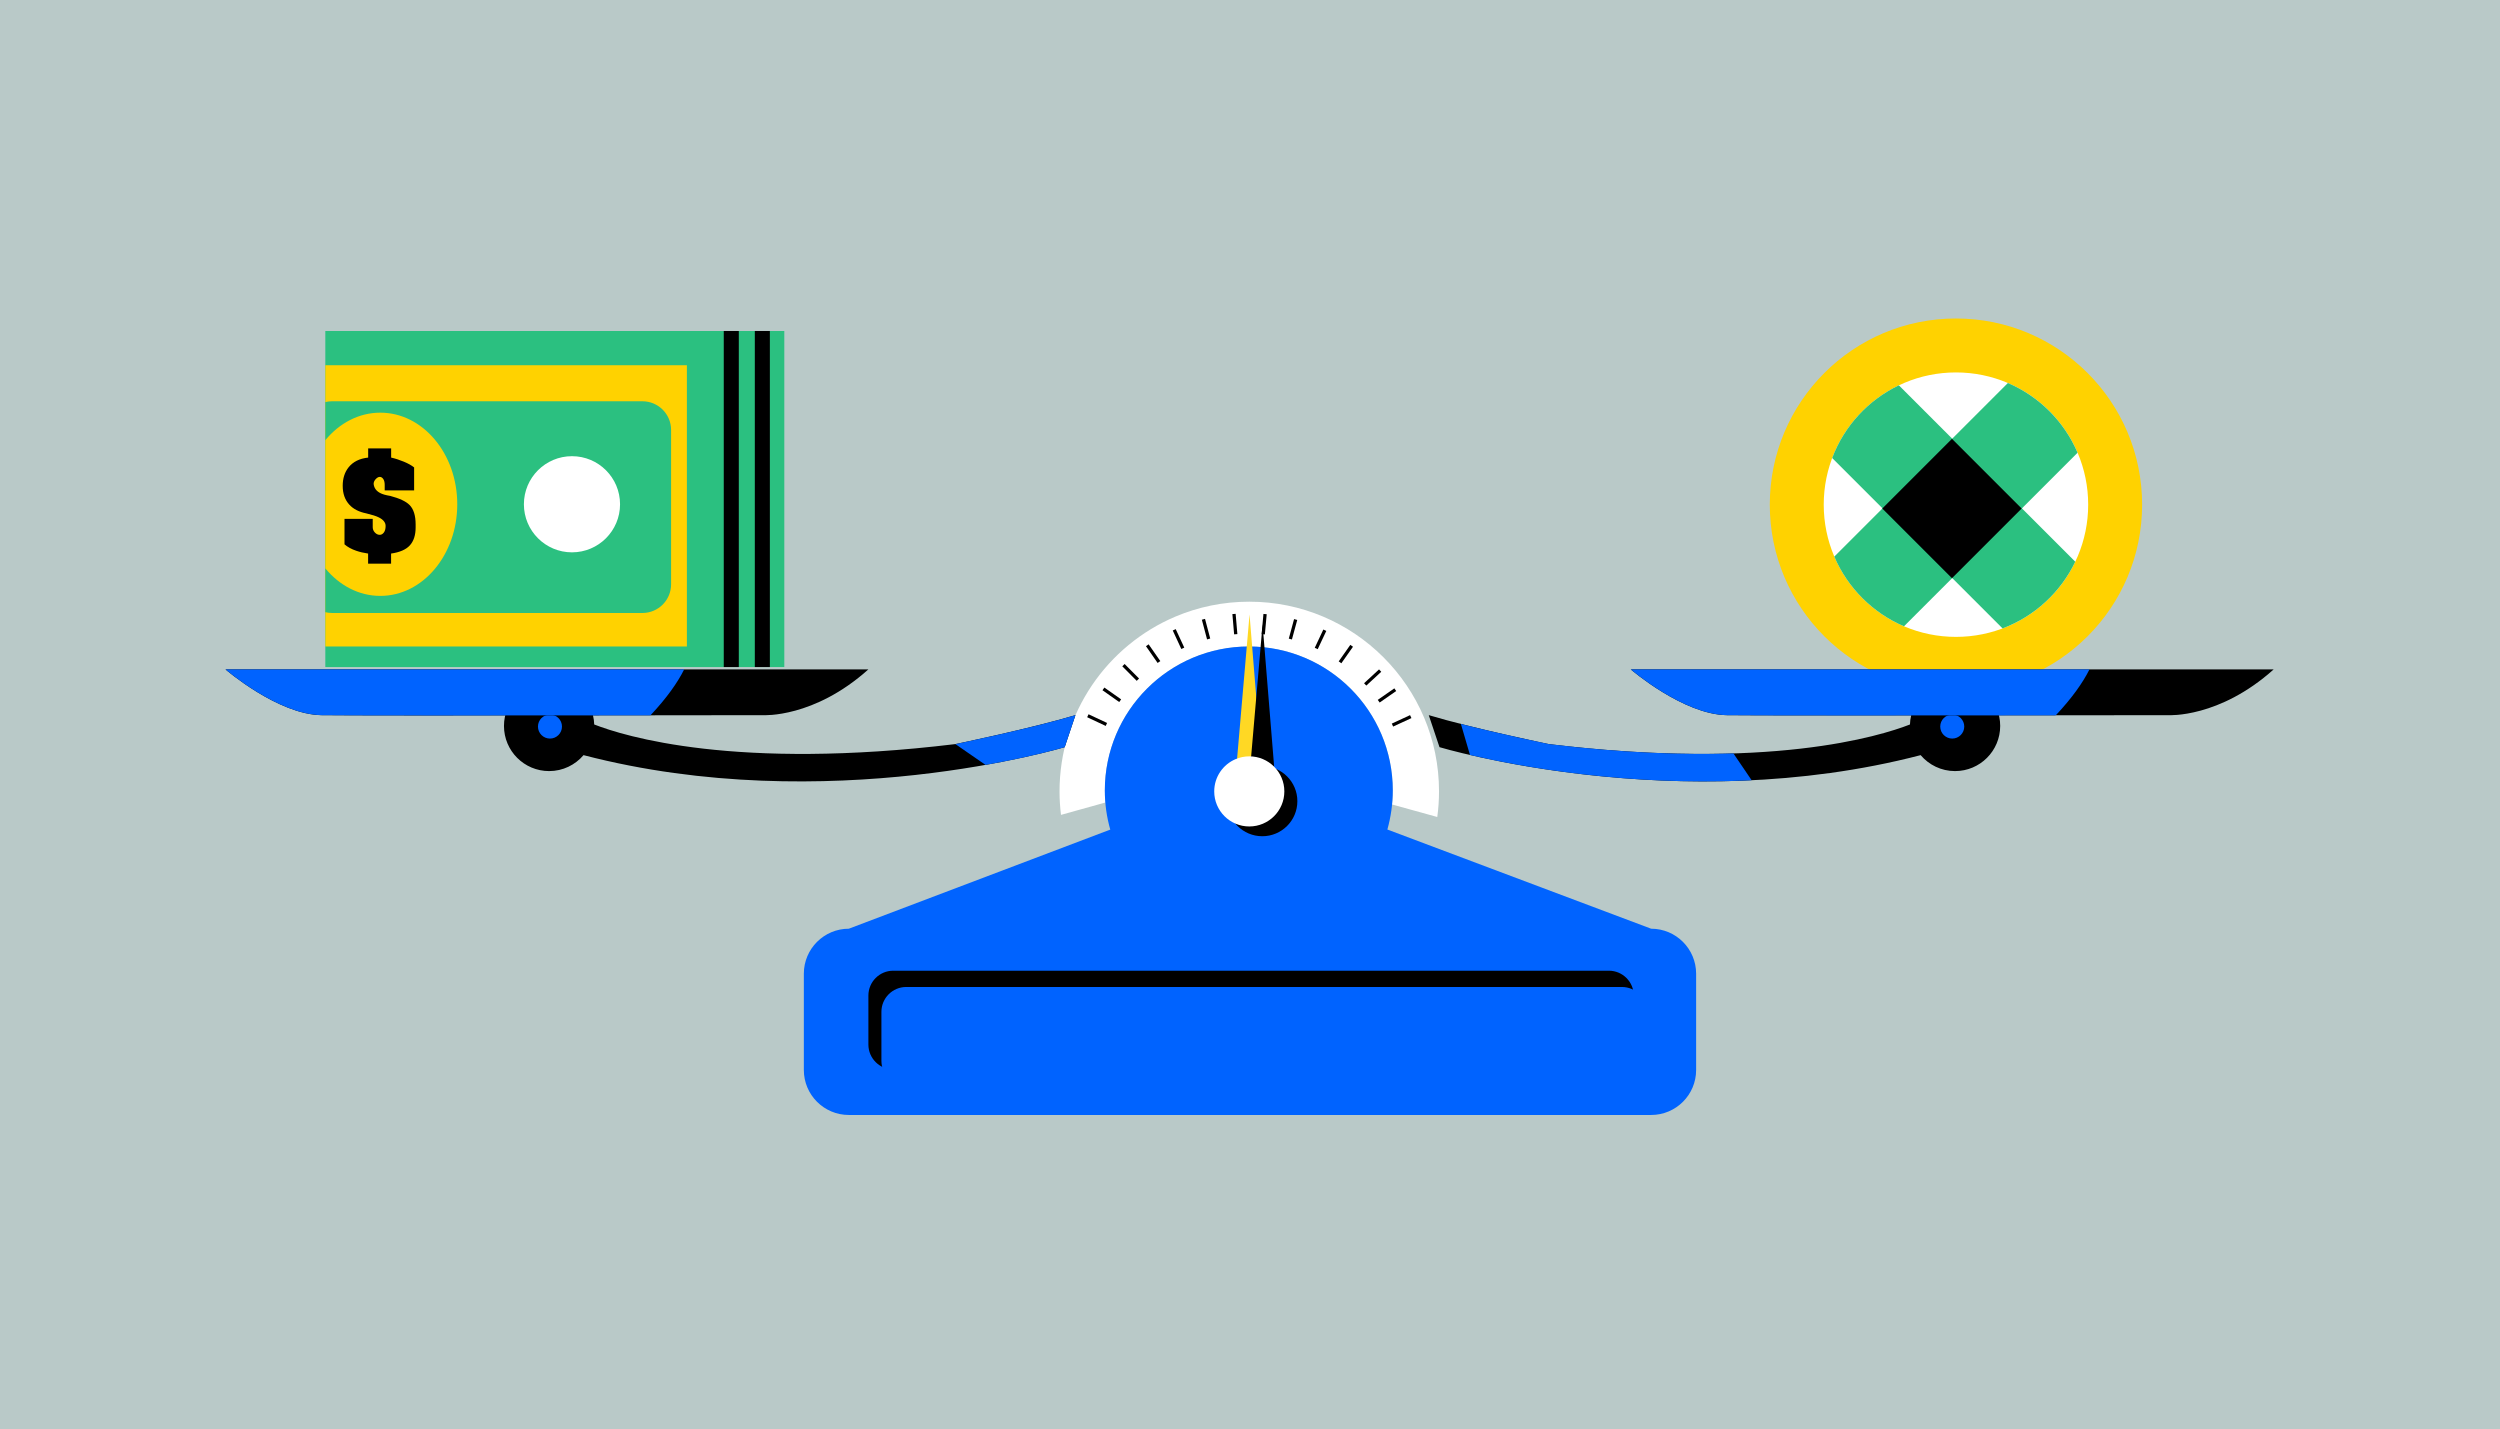 <svg xmlns="http://www.w3.org/2000/svg" x="0px" y="0px"
	 viewBox="0 0 768 439" style="enable-background:new 0 0 768 439;" xml:space="preserve">
<style type="text/css">
	.st0{fill:#B9C9C8;}
	.st1{fill:#2BC080;}
	.st2{fill:#FFD200;}
	.st3{fill:#FFFFFF;}
	.st4{fill:#0063FF;}
	.st5{fill:#FFD824;}
</style>
<rect class="st0" width="768" height="439"/>
<rect x="99.94" y="101.68" class="st1" width="141" height="103.24"/>
<circle class="st2" cx="600.87" cy="155.03" r="57.19"/>
<circle class="st3" cx="600.87" cy="155.03" r="40.62"/>
<path class="st3" d="M339.58,246.53c-0.1-1.22-0.17-2.45-0.17-3.7c0-24.43,19.8-44.23,44.23-44.23s44.23,19.8,44.23,44.23
	c0,1.45-0.1,2.88-0.24,4.3l13.9,3.85c0.35-2.57,0.54-5.19,0.54-7.85c0-32.19-26.1-58.29-58.29-58.29c-8.05,0-15.72,1.63-22.69,4.58
	c-20.92,8.85-35.6,29.57-35.6,53.71c0,2.44,0.16,4.84,0.45,7.2C330.06,249.17,334.73,247.87,339.58,246.53z"/>
<path class="st4" d="M507.23,285.3l-81.03-30.47c1.07-3.82,1.66-7.84,1.66-12c0-24.43-19.8-44.23-44.23-44.23
	s-44.23,19.8-44.23,44.23c0,4.18,0.59,8.23,1.68,12.06l-0.11,0l-80.21,30.41c-7.63,0-13.82,6.19-13.82,13.82v29.58
	c0,7.63,6.19,13.82,13.82,13.82h246.47c7.63,0,13.82-6.19,13.82-13.82v-29.58C521.05,291.49,514.86,285.3,507.23,285.3z"/>
<path d="M494.25,328.52H274.4c-4.21,0-7.63-3.42-7.63-7.63v-15.06c0-4.21,3.42-7.63,7.63-7.63h219.85c4.21,0,7.63,3.42,7.63,7.63
	v15.06C501.88,325.1,498.46,328.52,494.25,328.52z"/>
<path class="st4" d="M498.25,333.52H278.4c-4.21,0-7.63-3.42-7.63-7.63v-15.06c0-4.21,3.42-7.63,7.63-7.63h219.85
	c4.21,0,7.63,3.42,7.63,7.63v15.06C505.88,330.1,502.46,333.52,498.25,333.52z"/>
<polyline class="st5" points="383.86,188.77 387.53,233.89 380.02,233.2 "/>
<polyline points="387.86,191.77 391.53,236.89 384.02,236.2 "/>
<path d="M398.55,246.12c0,5.95-4.82,10.77-10.77,10.77c-5.95,0-10.77-4.82-10.77-10.77c0-4.46,2.71-8.29,6.58-9.92
	c1.29-0.54,2.7-0.85,4.19-0.85C393.72,235.35,398.55,240.17,398.55,246.12z"/>
<path class="st3" d="M394.55,243.12c0,5.95-4.82,10.77-10.77,10.77c-5.95,0-10.77-4.82-10.77-10.77c0-4.46,2.71-8.29,6.58-9.92
	c1.29-0.54,2.7-0.85,4.19-0.85C389.72,232.35,394.55,237.17,394.55,243.12z"/>
<g>
	<path d="M404.8,199.43l2.64-5.61l-0.91-0.43l-2.64,5.62C404.19,199.16,404.5,199.28,404.8,199.43z"/>
	<path d="M396.88,196.45l1.63-6l-0.97-0.26l-1.62,5.99C396.24,196.26,396.56,196.36,396.88,196.45z"/>
	<path d="M412.06,203.76l3.58-5.08l-0.82-0.58l-3.57,5.07C411.52,203.37,411.79,203.57,412.06,203.76z"/>
	<path d="M340.09,222.09l-5.69-2.67l-0.42,0.91l5.7,2.68C339.81,222.7,339.95,222.39,340.09,222.09z"/>
	<path d="M388.57,194.89l0.56-6.2l-1-0.09l-0.56,6.22C387.91,194.83,388.24,194.85,388.57,194.89z"/>
	<path d="M427.97,223.2l5.62-2.6l-0.42-0.91l-5.61,2.6C427.7,222.59,427.83,222.9,427.97,223.2z"/>
	<path d="M423.83,215.82l5.08-3.54l-0.57-0.82l-5.09,3.54C423.45,215.28,423.64,215.55,423.83,215.82z"/>
	<path d="M419.73,210.61l4.59-4.24l-0.68-0.73l-4.6,4.25C419.27,210.13,419.51,210.36,419.73,210.61z"/>
	<path d="M380.12,194.8l-0.53-6.23l-1,0.08l0.53,6.22C379.46,194.84,379.79,194.82,380.12,194.8z"/>
	<path d="M349.92,208.44l-4.44-4.46l-0.71,0.71l4.43,4.46C349.44,208.91,349.68,208.67,349.92,208.44z"/>
	<path d="M344.41,214.84l-5.15-3.62l-0.58,0.82l5.15,3.63C344.03,215.38,344.22,215.11,344.41,214.84z"/>
	<path d="M356.45,203.09l-3.59-5.15l-0.82,0.57l3.58,5.15C355.9,203.46,356.17,203.28,356.45,203.09z"/>
	<path d="M371.78,196.15l-1.6-6.03l-0.97,0.26l1.6,6.05C371.14,196.32,371.46,196.23,371.78,196.15z"/>
	<path d="M363.81,198.95l-2.63-5.68l-0.91,0.42l2.63,5.68C363.2,199.22,363.51,199.08,363.81,198.95z"/>
</g>
<path d="M293.52,228.58c-67.54,8.19-101.77-2.42-110.98-6.02c-0.24-7.45-6.34-13.42-13.85-13.42c-7.66,0-13.87,6.21-13.87,13.87
	s6.21,13.87,13.87,13.87c4.24,0,8.03-1.91,10.57-4.9c74.87,19.5,147.81-2.45,147.81-2.45l3.3-9.84
	C316.93,223.73,293.52,228.58,293.52,228.58z"/>
<path class="st4" d="M293.5,228.59l9.26,6.39c15.15-2.69,24.32-5.45,24.32-5.45l3.3-9.84c-13.45,4.04-36.87,8.89-36.87,8.89
	C293.51,228.58,293.51,228.58,293.5,228.59z"/>
<path d="M475.76,228.58c67.54,8.19,101.77-2.42,110.98-6.02c0.24-7.45,6.34-13.42,13.85-13.42c7.66,0,13.87,6.21,13.87,13.87
	s-6.21,13.87-13.87,13.87c-4.24,0-8.03-1.91-10.57-4.9c-74.87,19.5-147.81-2.45-147.81-2.45l-3.3-9.84
	C452.34,223.73,475.76,228.58,475.76,228.58z"/>
<path class="st1" d="M637.52,172.56l-16.39-16.39l17.1-17.1c-4.11-9.6-11.81-17.3-21.41-21.41l-17.1,17.1l-16.39-16.39
	c-9.4,4.5-16.79,12.51-20.49,22.33l15.47,15.47l-14.82,14.82c4.11,9.6,11.81,17.3,21.41,21.41l14.82-14.82l15.47,15.47
	C625.01,189.35,633.02,181.96,637.52,172.56z"/>
<path class="st4" d="M448.79,222.4c0.79,2.77,1.77,6.12,2.79,9.54c15.38,3.57,48.13,9.65,86.53,7.76c-1.87-2.76-3.77-5.55-5.6-8.25
	c-15.42,0.49-34.22-0.14-56.75-2.87C475.76,228.58,461.46,225.62,448.79,222.4z"/>
<circle class="st4" cx="599.73" cy="223.2" r="3.69"/>
<circle class="st4" cx="168.95" cy="223.2" r="3.69"/>
<path d="M69.27,205.64c0,0,16.07,13.86,29.51,14.06s135.71,0,135.71,0s15.54,0.94,32.27-14.06H69.27z"/>
<path class="st4" d="M210.18,205.64H69.27c0,0,16.07,13.86,29.51,14.06c8.76,0.13,63.8,0.09,101.04,0.05
	C204.89,214.36,208.16,209.67,210.18,205.64z"/>
<path d="M500.98,205.64c0,0,16.07,13.86,29.51,14.06c13.44,0.19,135.71,0,135.71,0s15.54,0.94,32.27-14.06H500.98z"/>
<path class="st4" d="M641.89,205.64H500.98c0,0,16.07,13.86,29.51,14.06c8.76,0.13,63.8,0.09,101.04,0.05
	C636.6,214.36,639.87,209.67,641.89,205.64z"/>
<rect x="584.59" y="141.03" transform="matrix(0.707 -0.707 0.707 0.707 65.225 469.813)" width="30.28" height="30.28"/>
<rect x="222.34" y="101.68" width="4.62" height="103.24"/>
<rect x="231.88" y="101.68" width="4.62" height="103.24"/>
<rect x="99.94" y="112.2" class="st2" width="111.07" height="86.4"/>
<path class="st1" d="M197.35,123.27h-95.34c-0.71,0-1.4,0.09-2.07,0.25v64.54c0.66,0.16,1.35,0.25,2.07,0.25h95.34
	c4.87,0,8.81-3.94,8.81-8.81v-47.43C206.16,127.22,202.22,123.27,197.35,123.27z"/>
<circle class="st3" cx="175.71" cy="154.91" r="14.77"/>
<path class="st2" d="M116.83,126.77c-6.62,0-12.61,3.25-16.9,8.47v39.35c4.29,5.22,10.27,8.47,16.9,8.47
	c13.06,0,23.64-12.6,23.64-28.15S129.89,126.77,116.83,126.77z"/>
<g>
	<path d="M105.83,167.22v-7.82h8.67v2.54c0,0.63,0.22,1.18,0.66,1.65c0.44,0.47,0.94,0.71,1.51,0.71c0.47,0,0.89-0.24,1.25-0.71
		c0.36-0.47,0.54-1.15,0.54-2.02c0-1.07-0.71-1.95-2.12-2.64c-0.75-0.38-2.02-0.78-3.81-1.22c-2.23-0.44-3.96-1.32-5.18-2.64
		c-1.38-1.48-2.07-3.42-2.07-5.84c0-2.26,0.6-4.14,1.79-5.65c1.38-1.73,3.39-2.73,6.03-3.01v-2.83h7.06v2.83
		c1.26,0.28,2.55,0.7,3.88,1.25c1.33,0.55,2.39,1.14,3.18,1.77v7.06h-9.04v-1.7c0-0.78-0.15-1.39-0.45-1.81
		c-0.3-0.42-0.65-0.64-1.06-0.64c-0.41,0-0.82,0.23-1.25,0.68c-0.42,0.46-0.64,0.95-0.64,1.48c0.13,1.22,0.78,2.15,1.98,2.78
		c0.69,0.38,1.73,0.68,3.11,0.9c2.86,0.75,4.83,1.68,5.93,2.78c1.26,1.26,1.88,3.25,1.88,5.98v0.94c0,2.35-0.59,4.18-1.77,5.49
		c-1.18,1.3-3.1,2.14-5.77,2.52v3.11h-7.06v-3.11c-1.32-0.19-2.53-0.47-3.63-0.85C107.98,168.7,106.77,168.04,105.83,167.22z"/>
</g>
</svg>
